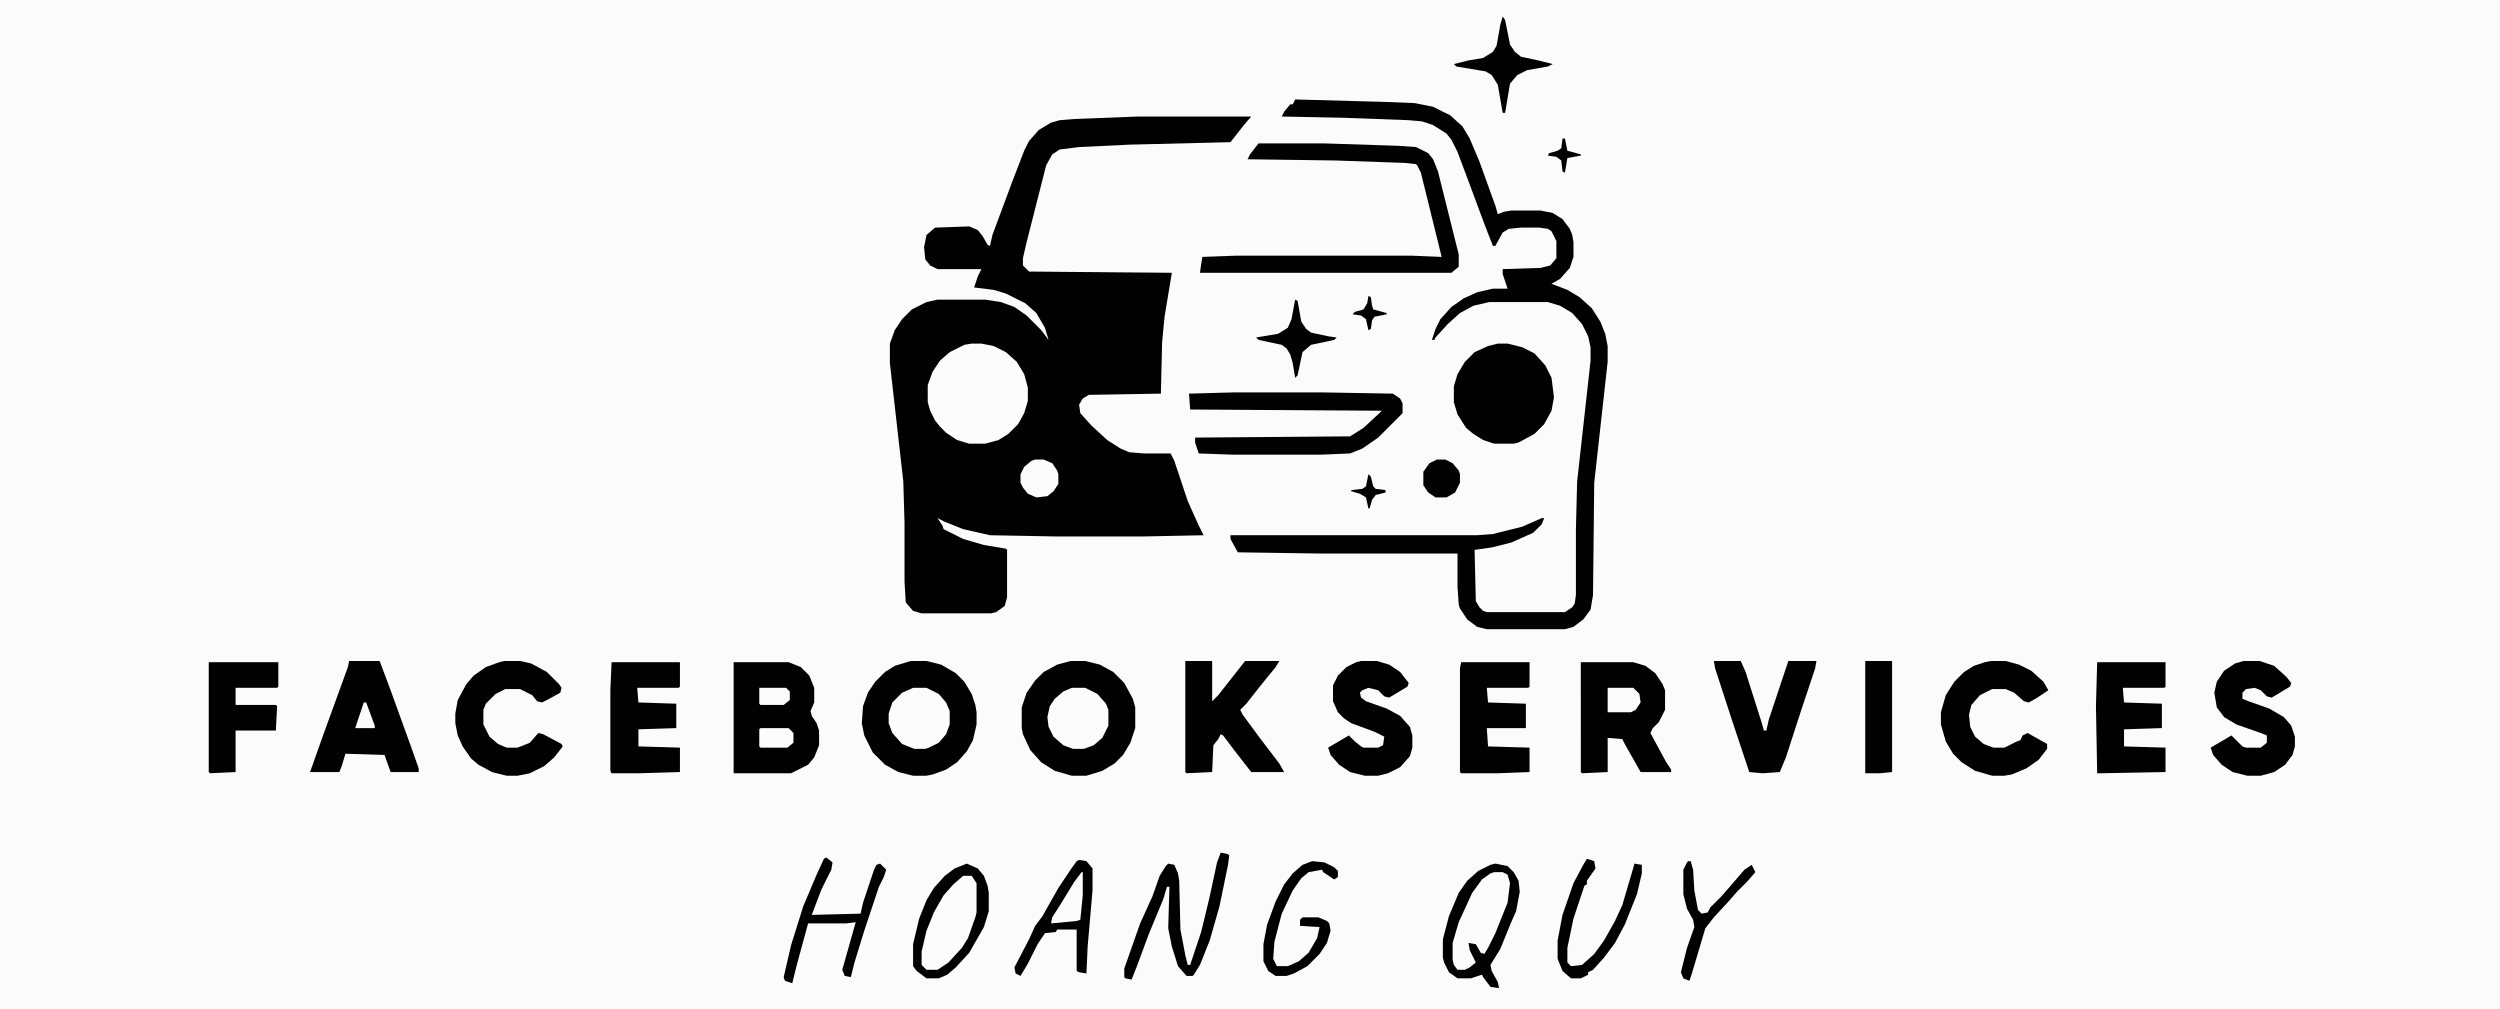 <?xml version="1.0" encoding="UTF-8"?>
<svg version="1.1" viewBox="0 0 2048 826" width="847" height="342" xmlns="http://www.w3.org/2000/svg">
<path transform="translate(0)" d="m0 0h2048v826h-2048z" fill="#FBFBFB"/>
<path transform="translate(932,95)" d="m0 0h93l-6 7-11 14-82 2-42 2-16 2-6 4-5 9-16 63-3 13v6l5 5 117 1-6 36-2 21-1 42-59 1-5 3-3 5 1 7 9 10 13 12 11 7 7 3 12 1h22l3 6 11 33 9 20 4 8-49 1h-72l-54-1-22-5-15-6-6-3 4 6 1 3 16 8 17 5 18 3 1 1v39l-2 7-7 5-4 1h-57l-7-2-6-7-1-17v-48l-1-34-11-97v-16l4-11 6-9 8-8 12-6 9-2h39l13 2 11 4 10 7 12 12 6 8-3-10-7-12-9-8-16-8-10-3-16-2 3-9 3-6h-36l-6-3-4-5-1-10 2-10 7-6 28-1 7 3 4 5 4 7 2 1 2-9 16-43 10-26 4-8 8-9 10-6 7-2 12-1z" fill="#010101"/>
<path transform="translate(1061,81)" d="m0 0 73 2 25 1 15 3 14 7 10 9 6 10 8 19 13 36 2 7 5-2 6-1h24l10 2 8 5 6 8 2 5 1 6v12l-3 9-8 9-7 4 13 5 10 6 10 9 7 11 4 10 2 10v13l-11 99-1 92-2 12-6 8-8 6-7 2h-64l-8-2-8-6-6-9-1-3-1-15v-27h-112l-68-1-6-11v-3h202l13-1 24-6 16-7h2l-2 5-7 7-18 8-16 4-14 2 1 42 3 5 3 3 3 1h64l6-4 2-3 1-7v-54l1-39 11-99v-11l-2-9-5-10-8-9-10-6-10-3h-48l-13 3-11 6-10 9-10 11-1 2h-2l3-9 4-8 9-10 10-7 11-5 13-3h12l-4-12v-4l31-1 8-2 5-6v-14l-4-8-3-2-7-1h-15l-10 1-5 3-6 11h-2l-7-18-13-35-9-24-5-10-4-5-11-7-9-3-11-1-54-2-50-1 2-4 5-6h2z" fill="#010101"/>
<path transform="translate(746,541)" d="m0 0h13l12 3 12 7 7 7 6 10 3 9 1 6v10l-3 13-5 9-8 9-9 6-11 4-5 1h-11l-12-3-11-6-10-10-7-14-2-10 1-14 4-11 6-9 8-8 8-5z" fill="#010101"/>
<path transform="translate(877,541)" d="m0 0h12l12 3 11 6 9 9 7 13 2 7v17l-4 12-6 10-7 7-10 6-13 4h-12l-14-4-11-7-9-10-6-13-1-5v-17l4-12 7-10 7-7 11-6z" fill="#010101"/>
<path transform="translate(601,542)" d="m0 0h45l10 4 7 7 4 10v12l-3 7 1 4 4 6 2 6v12l-4 10-5 6-14 7h-47z" fill="#010101"/>
<path transform="translate(1031,117)" d="m0 0h54l61 2 14 1 10 5 4 5 4 10 17 68v10l-6 5h-206l1-7 1-6 27-1h145l24 1-17-69-3-6-1-1-9-1-57-2-72-1 2-4z" fill="#010101"/>
<path transform="translate(796,281)" d="m0 0h8l10 2 10 5 9 8 6 10 3 11v11l-3 10-5 9-8 8-8 5-11 3h-13l-10-3-9-6-5-5-4-5-4-8-2-7v-14l4-11 6-9 8-7 12-6z" fill="#FCFCFC"/>
<path transform="translate(1227,281)" d="m0 0h8l12 3 10 5 9 10 5 10 2 16-2 11-6 11-8 8-13 7-4 1h-16l-9-3-8-5-6-5-7-11-3-10v-13l3-10 6-10 8-8 11-5z" fill="#010101"/>
<path transform="translate(1295,542)" d="m0 0h43l10 3 8 6 6 9 2 5v16l-5 10-5 5-2 4 13 24 4 6v2h-25l-13-23-2-4-12-1v28l-21 1-1-1z" fill="#010101"/>
<path transform="translate(286,541)" d="m0 0h25l9 24 17 47 6 17v3h-23l-5-14-32-1-3 10-2 5h-24l11-31 20-55z" fill="#010101"/>
<path transform="translate(971,541)" d="m0 0h22v33l5-5 22-28h28l-3 5-13 16-11 14-5 5 2 4 14 19 16 21 4 7h-27l-14-18-9-12-2-1-2 4-4 5-1 22-21 1-1-1z" fill="#010101"/>
<path transform="translate(1010,321)" d="m0 0h74l57 1 6 4 2 4v8l-20 20-13 9-10 4-24 1h-72l-28-1-3-9v-4l127-1 11-7 13-12 2-2-157-1-1-13z" fill="#010101"/>
<path transform="translate(1631,541)" d="m0 0h12l11 3 10 5 10 9 4 7-9 6-7 4-4-1-8-7-7-3h-11l-10 5-7 8-2 8 1 10 4 8 7 6 8 3h9l10-5 3-1 2-4 4-2 16 9v4l-7 9-10 7-12 5-6 1h-10l-14-4-11-7-7-7-6-10-4-14v-10l4-14 7-11 8-8 8-5 9-3z" fill="#010101"/>
<path transform="translate(413,541)" d="m0 0h13l9 2 13 7 10 10 2 3-1 4-11 6-4 2-4-1-4-5-10-5h-12l-8 4-8 8-2 5v12l5 10 7 6 7 3h9l10-4 7-8 4 1 15 8 1 2-7 9-8 7-12 6-10 2h-9l-12-3-11-6-6-5-7-10-4-9-2-10v-8l2-11 7-13 6-7 10-7 11-4z" fill="#010101"/>
<path transform="translate(1225,707)" d="m0 0 10 2 5 5 4 7 1 9-3 16-4 9-9 22-8 13 1 5 5 9 1 5-7-1-6-8-1-2-9 3h-11l-7-5-4-8-1-4v-15l5-19 8-19 7-10 9-8 10-5z" fill="#010101"/>
<path transform="translate(1197,542)" d="m0 0h56v20l-1 1h-34l1 12 31 1v20h-32l1 15 34 1v20l-26 1h-30l-1-1v-85z" fill="#010101"/>
<path transform="translate(501,542)" d="m0 0h56v20l-1 1h-34l1 12 31 1v20l-31 1v14l34 1v20l-33 1h-23l-1-2v-66z" fill="#010101"/>
<path transform="translate(1838,541)" d="m0 0h13l12 4 10 9 4 5-1 3-15 9-4-1-5-5-5-2-7 1-3 3v5l5 2 17 6 12 7 6 7 3 9v8l-2 7-6 8-9 6-11 3h-11l-12-3-9-6-7-8-2-6 17-10 9 9 3 1h12l5-4v-6l-5-2-20-7-10-6-6-8-2-12 2-9 6-9 9-6z" fill="#010101"/>
<path transform="translate(1115,541)" d="m0 0h13l10 3 9 6 7 9-1 3-15 9-4-1-5-5-8-2-5 2-2 2 1 4 4 3 17 6 11 6 8 9 2 7v10l-2 7-8 9-10 5-8 2h-11l-12-3-9-6-7-8-2-6 17-10 5 5 5 4 2 1h12l4-2 1-7-8-4-19-7-6-4-5-5-4-9v-13l4-8 7-7 8-4z" fill="#010101"/>
<path transform="translate(1718,542)" d="m0 0h56v20l-1 1h-34l1 12 31 1v20l-31 1v14l34 1v20l-53 1h-3l-1-55z" fill="#010101"/>
<path transform="translate(1404,541)" d="m0 0h22l4 9 13 41 2 7h2l2-9 16-48h23l-1 6-12 36-12 37-5 12-14 1-11-1-14-42-14-43z" fill="#010101"/>
<path transform="translate(171,542)" d="m0 0h57v20l-1 1h-34v14h33l1 1-1 20h-33v34l-21 1-1-1z" fill="#010101"/>
<path transform="translate(1e3 698)" d="m0 0 5 1 2 1-1 8-7 34-8 28-8 20-5 8-1 1h-5l-7-8-5-16-3-15 1-34h-2l-3 10-12 29-10 27-4 10-5-1-1-1v-7l13-37 10-22 6-17 5-8 2-2 5 1 3 7 1 6 1 40 4 21 2 8h2l9-27 7-29 6-28z" fill="#010101"/>
<path transform="translate(884,704)" d="m0 0 6 1 5 6v18l-4 46-1 22-6-1-2-1v-34h-16l-1 2-9 1-6 9-8 16-6 10-4-2-1-5 12-23 5-11 6-8 13-23 10-15 5-7z" fill="#010101"/>
<path transform="translate(789,717)" d="m0 0h7l4 6v24l-5 16-5 10-12 14-8 6-2 1h-9l-4-4v-11l5-20 8-18 9-13 10-10z" fill="#FCFCFC"/>
<path transform="translate(1224,714)" d="m0 0h7l4 2 2 7-2 16-10 25-6 12-3 5-3-1-4-7-6-1 1 6 5 10-5 4-4 2h-6l-3-4-1-4v-14l5-17 11-24 8-11 7-5z" fill="#FCFCFC"/>
<path transform="translate(1528,541)" d="m0 0h22v91l-10 1h-12z" fill="#010101"/>
<path transform="translate(748,563)" d="m0 0h11l10 5 6 7 3 7v11l-3 8-6 7-8 4-3 1h-9l-10-4-8-9-3-8v-8l3-9 8-8z" fill="#FCFCFC"/>
<path transform="translate(878,563)" d="m0 0h11l10 5 7 8 2 5v13l-5 10-7 6-8 3h-9l-8-3-8-7-4-8-1-8 2-9 4-6 7-6z" fill="#FCFCFC"/>
<path transform="translate(792,707)" d="m0 0 9 4 5 6 3 8 1 6v15l-4 13-12 21-11 12-7 6-7 3h-10l-8-6-3-4v-18l5-21 6-15 6-10 9-10 8-6zm-3 10-8 7-8 9-8 14-6 15-4 17v11l4 4h9l9-6 11-12 5-8 6-17 1-4v-24l-4-6z" fill="#010101"/>
<path transform="translate(677,702)" d="m0 0 5 4-1 6-8 16-8 21 40-1 2-9 9-27 2-4 3-1 5 5-2 6-4 8-12 36-8 26-3 12-5-1-2-5 11-39-8 1h-31l-9 33-4 16-6-2-1-3 6-26 10-32 11-26 6-13z" fill="#010101"/>
<path transform="translate(1300,703)" d="m0 0 6 2 1 6-7 10v3l-2 1-9 27-5 24v12l3 3 9-1 10-9 8-11 9-16 6-13 10-34 6 1v7l-4 17-10 25-8 15-9 12-9 10-4 2v2l-6 3h-8l-7-6-4-10v-15l4-21 9-26 8-15z" fill="#010101"/>
<path transform="translate(1075,705)" d="m0 0 10 1 8 4 3 3v5l-3 2-9-6-1-2-11 2-6 5-7 10-9 19-6 23-1 14 3 6h9l9-4 8-7 7-12 2-9-16-1v-5l2-2h13l7 3 2 2 1 6-3 10-6 9-10 10-11 6-6 2h-9l-6-4-4-8v-14l3-16 7-19 7-14 7-9 8-7z" fill="#010101"/>
<path transform="translate(1231,13)" d="m0 0 2 3 4 20 4 6 5 4 14 3 12 3-4 2-17 3-8 4-6 7-4 24h-2l-4-23-5-8-5-3-24-4-2-2 12-3 12-2 8-5 3-5 3-17z" fill="#010101"/>
<path transform="translate(1383,705)" d="m0 0h2l2 7 1 17 3 16 3 3 5-1 2-4 9-9 7-8 12-14 6-4 3 6-7 8-8 8-7 8-12 13-7 9-11 37-2 6-5-2-2-5 5-20 6-17-1-6-5-9-3-12v-20l3-6z" fill="#010101"/>
<path transform="translate(1061,245)" d="m0 0 2 1 3 17 4 6 4 3 14 3 7 1-2 2-19 4-7 6-4 19-2 2-2-12-2-7-3-5-4-3-19-4-2-2 18-3 8-5 3-7z" fill="#010101"/>
<path transform="translate(848,376)" d="m0 0h7l7 3 4 6 1 3v8l-4 6-5 4-9 1-7-3-4-5-2-4v-7l3-6 6-5z" fill="#FCFCFC"/>
<path transform="translate(1177,376)" d="m0 0h7l6 3 5 6 1 3v7l-4 8-7 4h-9l-6-4-4-6v-11l5-7z" fill="#010101"/>
<path transform="translate(886,714)" d="m0 0h1v19l-2 20-3 1-21 2 1-5 7-11 11-18z" fill="#FCFCFC"/>
<path transform="translate(1317,563)" d="m0 0h21l5 5 1 7-4 6-4 2h-19z" fill="#FCFCFC"/>
<path transform="translate(623,596)" d="m0 0h23l4 4v8l-5 4h-22l-1-1v-14z" fill="#FCFCFC"/>
<path transform="translate(622,563)" d="m0 0h22l3 3v7l-5 4h-19l-1-1z" fill="#FCFCFC"/>
<path transform="translate(298,575)" d="m0 0h2l7 19v2h-16l3-9z" fill="#FCFCFC"/>
<path transform="translate(1121,242)" d="m0 0 2 1 1 7 1 3 11 3v1l-10 2-2 3-1 7-2 1-2-9-4-3-7-1 2-2 7-2 3-5z" fill="#010101"/>
<path transform="translate(1121,388)" d="m0 0 2 2 2 8 2 2 8 1v2l-8 2-3 4-2 7h-1l-2-9-5-3-7-2v-1l9-1 3-2z" fill="#010101"/>
<path transform="translate(1280,113)" d="m0 0h2l2 10 11 3v1l-11 2-2 12-2-1-1-9-4-3-7-1 1-2 7-2 3-2z" fill="#010101"/>
</svg>
